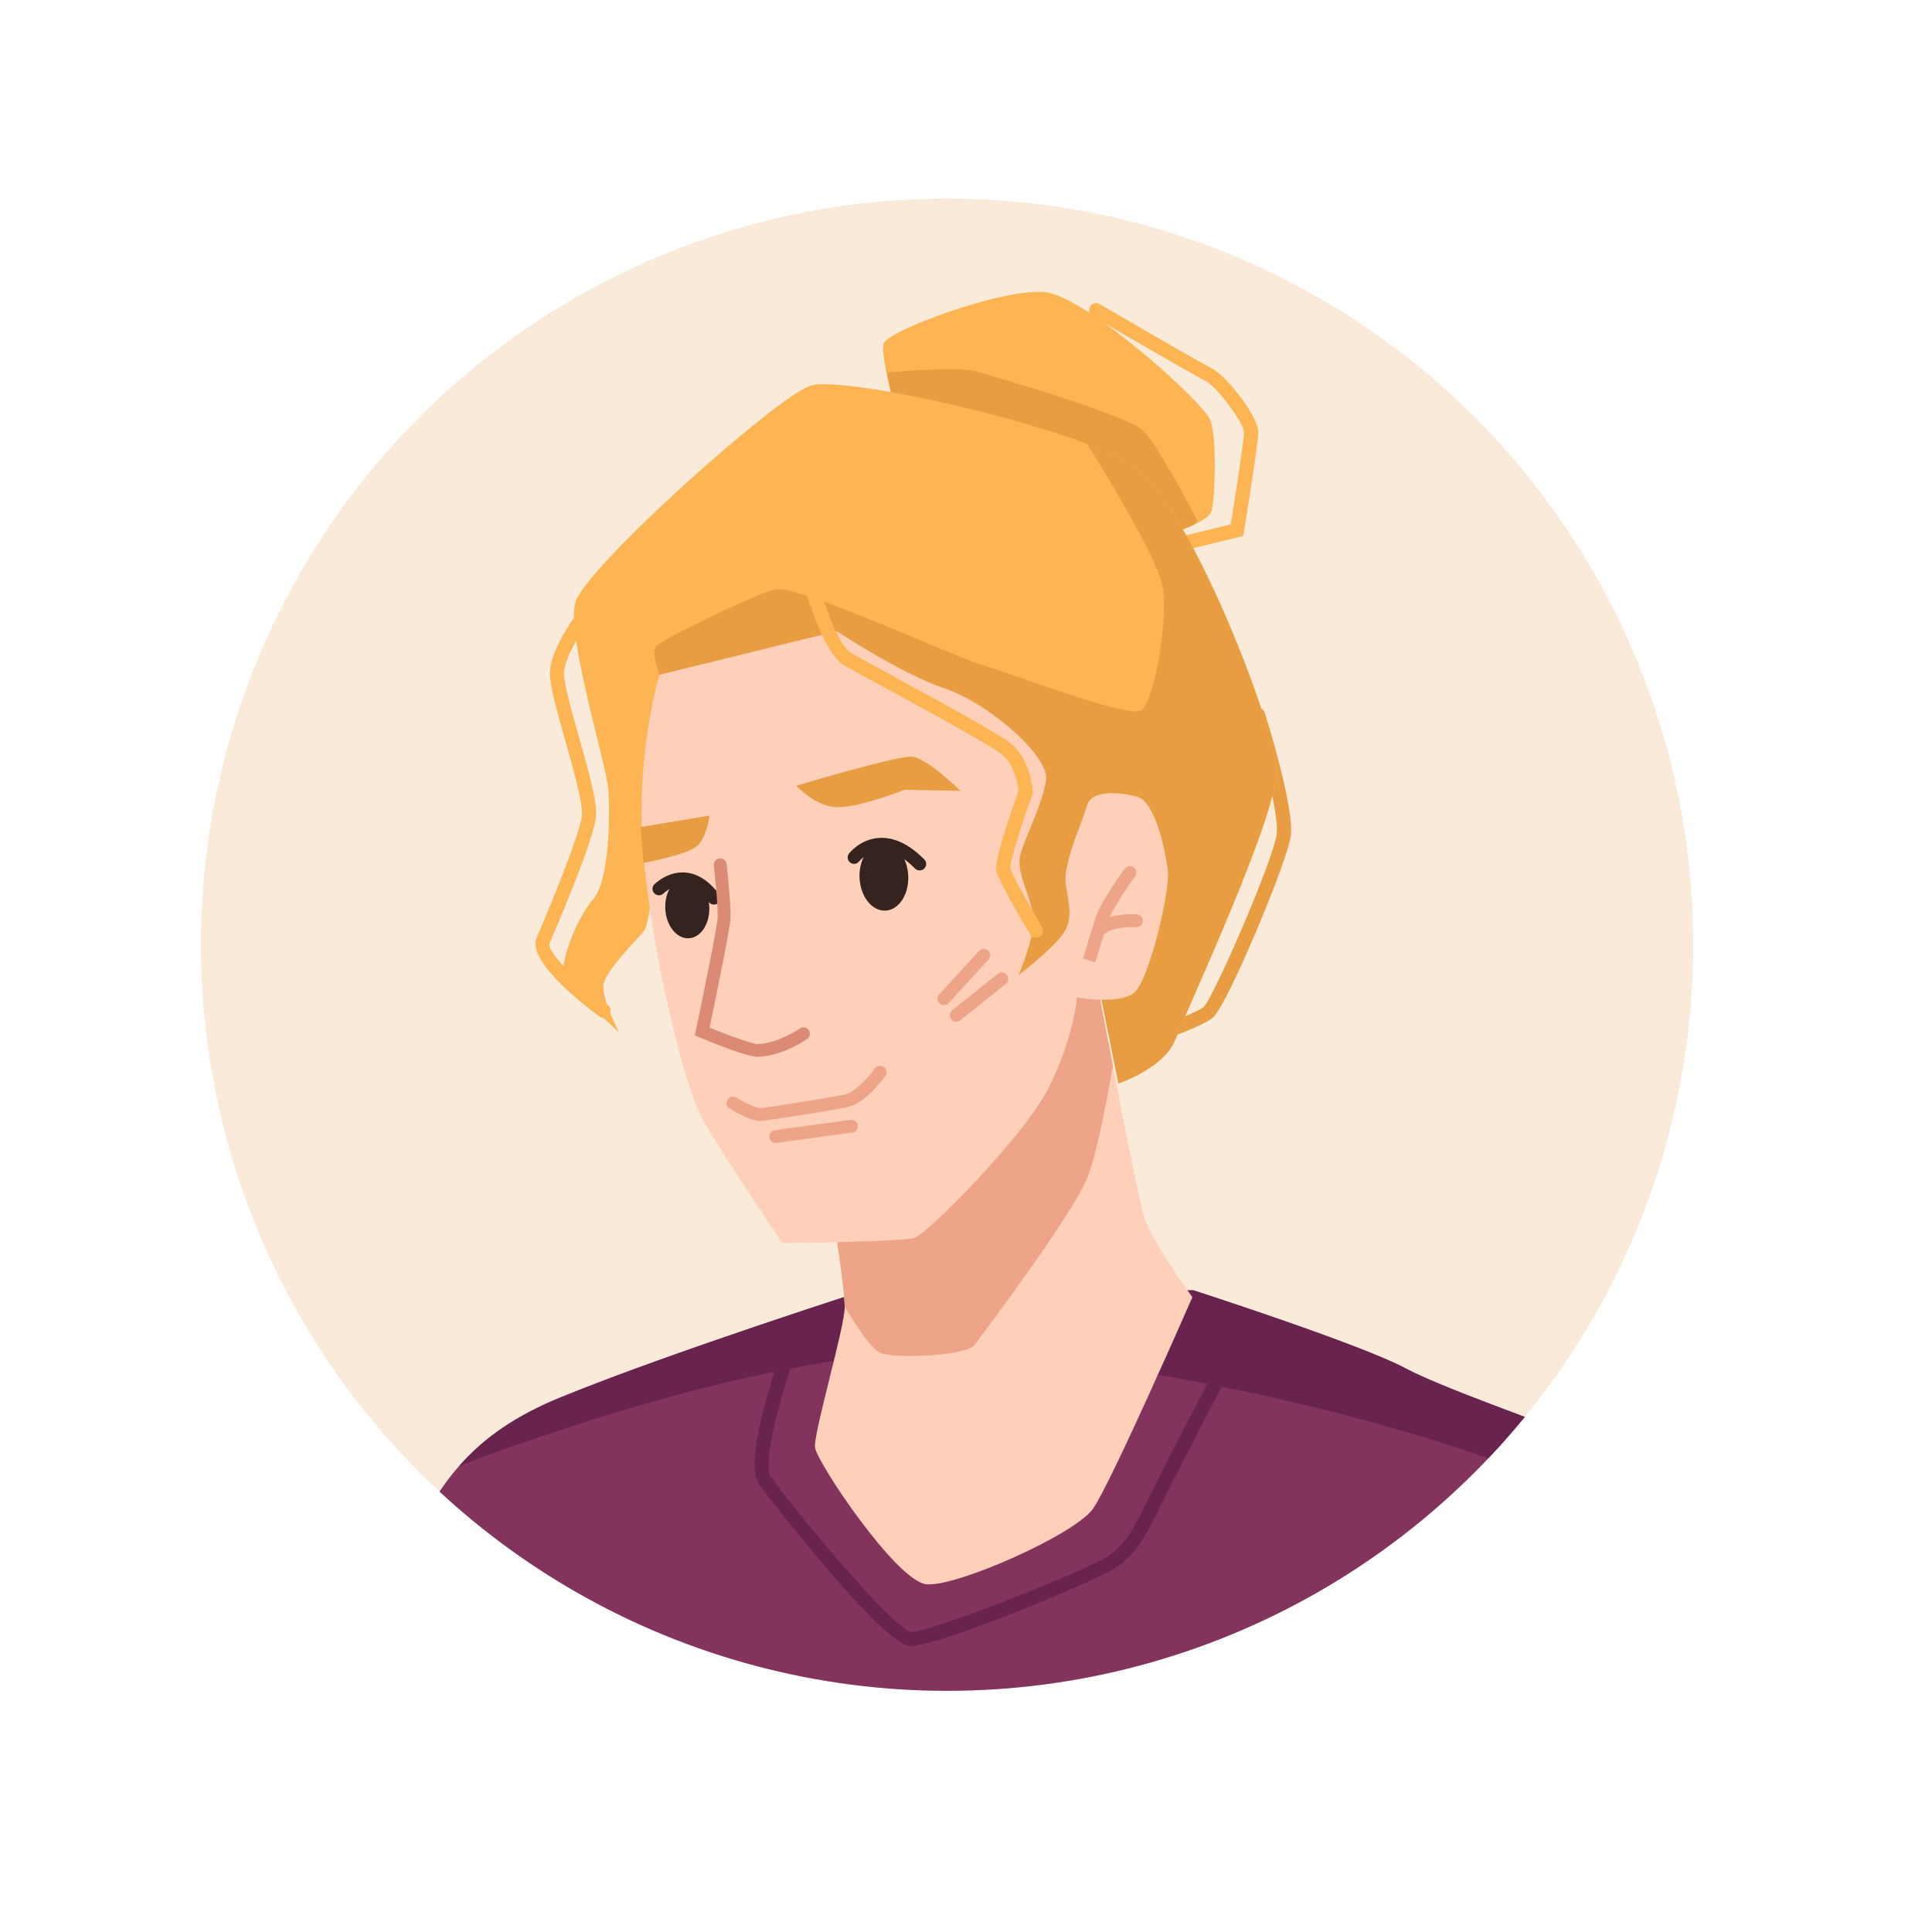 <?xml version="1.0" encoding="UTF-8"?>
<svg id="Layer_2" data-name="Layer 2" xmlns="http://www.w3.org/2000/svg" xmlns:xlink="http://www.w3.org/1999/xlink" viewBox="0 0 292 292">
  <defs>
    <style>
      .cls-1 {
        fill: #68234e;
      }

      .cls-2 {
        fill: #82345d;
      }

      .cls-3 {
        fill: #f9ead9;
      }

      .cls-4 {
        fill: #fff;
        filter: url(#drop-shadow-1);
      }

      .cls-5 {
        fill: #fcb552;
      }

      .cls-6 {
        fill: #eea489;
      }

      .cls-7 {
        fill: #e89d43;
      }

      .cls-8 {
        clip-path: url(#clippath);
      }

      .cls-9 {
        fill: #fed0b9;
      }

      .cls-10 {
        fill: #35231f;
      }

      .cls-11 {
        fill: #db8a75;
      }
    </style>
    <filter id="drop-shadow-1" filterUnits="userSpaceOnUse">
      <feOffset dx="3" dy="3"/>
      <feGaussianBlur result="blur" stdDeviation="5"/>
      <feFlood flood-color="#000" flood-opacity=".42"/>
      <feComposite in2="blur" operator="in"/>
      <feComposite in="SourceGraphic"/>
    </filter>
    <clipPath id="clippath">
      <circle class="cls-3" cx="143.14" cy="142.78" r="112.77"/>
    </clipPath>
  </defs>
  <g id="diverse_portrait_people_icons" data-name="diverse portrait people icons">
    <g>
      <circle class="cls-4" cx="143.29" cy="142.83" r="130.7"/>
      <g>
        <circle class="cls-3" cx="143.14" cy="142.78" r="112.77"/>
        <g class="cls-8">
          <g>
            <g>
              <path class="cls-2" d="m239.52,217.64c-2.02,1.69-4.34,3.61-6.95,5.65-20.24,15.95-56.96,40.38-90.49,38.96-30.49-1.3-62.43-13.23-82.49-22.21,2.73-7.8,5.64-13.77,9.82-18.49,3.79-4.31,8.61-7.61,15.26-10.33,16.95-6.93,47.04-16.52,47.04-16.52l48.67.32s25.27,8.16,31.98,11.76c5.52,2.94,19.71,7.84,27.16,10.86Z"/>
              <path class="cls-2" d="m121.1,203.35s-6.02,17.87-5.52,20.37c.51,2.5,11.59,16.14,15.55,18.98s13.81,1.37,19.21,1.06,20.69-10.95,21.84-13,13.24-28.18,13.24-28.18l-64.33.76Z"/>
              <path class="cls-1" d="m239.52,217.64c-2.02,1.69-4.34,3.61-6.95,5.65-13.82-5.59-31.74-10.52-49.03-13.93-.39-.07-.78-.15-1.16-.23-15.32-2.96-30.06-4.73-40.9-4.7-6.65,0-14.04.92-21.5,2.31-.57.11-1.14.22-1.71.33-22.01,4.34-44.12,12.65-48.85,14.48,3.79-4.31,8.61-7.61,15.26-10.33,16.95-6.93,47.04-16.52,47.04-16.52l48.67.32s25.27,8.16,31.98,11.76c5.52,2.94,19.71,7.84,27.16,10.86Z"/>
              <path class="cls-1" d="m137.64,248.76c-.07,0-.13,0-.18,0-4.41-.37-22.58-24.17-22.75-24.41-2.35-3.35,2.35-17.17,3.32-19.91l2.01.71c-2.6,7.39-4.72,16.36-3.58,17.98,3.46,4.93,18.52,23.09,21.19,23.51,2.81.24,27.7-9.75,30.09-11.62,2.17-1.69,3.03-2.75,5.83-8.52,2.78-5.71,11.71-22.76,11.8-22.93l1.89.99c-.09.17-9.01,17.19-11.78,22.87-2.77,5.69-3.85,7.25-6.44,9.27-2.42,1.89-27.06,12.07-31.41,12.07Z"/>
            </g>
            <g>
              <path class="cls-9" d="m180.22,196.04s-12.27,28.06-15.02,31.98c-2.75,3.92-20.59,11.82-25.14,11.43-4.55-.39-16.63-18.49-16.88-20.68-.25-2.19,4.53-18.28,4.49-21.26-.05-2.98-1.91-14.94-1.91-14.94l37.1-33.63,3.34,1.75s.86,4.6,1.99,10.41c1.72,8.87,4.03,20.55,4.71,22.79,1.12,3.69,7.32,12.16,7.32,12.16Z"/>
              <path class="cls-6" d="m164.28,178.14c-2.39,5.72-15.64,23.34-16.97,25.1-1.32,1.76-12.45,2.14-14.32,1.21-1.87-.94-5.31-6.96-5.31-6.96-.05-2.98-1.91-14.94-1.91-14.94l37.1-33.63,3.34,1.75s.86,4.6,1.99,10.41c-1.08,6.21-2.59,13.9-3.92,17.05Z"/>
            </g>
            <g>
              <path class="cls-7" d="m173.12,158.06c-.45,0-.86-.28-1.01-.73-.19-.56.11-1.16.67-1.35,3.02-1.01,7.95-2.86,9.14-3.79,1.43-1.32,10.36-21.74,11.03-26.05.48-3.1-2.63-13.91-3.86-17.81-.18-.56.13-1.16.7-1.34.56-.18,1.16.13,1.34.7.47,1.49,4.58,14.63,3.94,18.78-.63,4.07-9.67,25.72-11.83,27.4-1.86,1.45-8.97,3.86-9.78,4.13-.11.04-.23.06-.34.06Z"/>
              <path class="cls-5" d="m176.97,83.63c-.48,0-.92-.33-1.04-.82-.14-.57.21-1.15.79-1.29l9.29-2.26c.64-3.99,1.99-12.57,2.01-13.95.02-1.26-4.01-6.83-5.89-7.77-2.06-1.03-16.39-9.39-17-9.74-.51-.3-.68-.95-.38-1.46.3-.51.95-.68,1.46-.38.15.09,14.88,8.68,16.88,9.68,2.35,1.17,7.12,7.37,7.08,9.72-.04,1.88-1.94,13.61-2.15,14.95l-.11.7-10.66,2.59c-.08.02-.17.03-.25.03Zm9.98-3.49h0,0Z"/>
              <path class="cls-5" d="m183.12,77.23c-.19.69-1.24,1.4-2.55,2.01-2.46,1.19-5.78,2.1-5.78,2.1l-39.17-18.23s-.36-1.29-.8-3.01c-.71-2.87-1.6-6.92-1.27-8.16.54-1.98,18.44-8.57,24.57-7.76,6.15.8,23.91,16.64,24.86,19.45.94,2.79.66,11.63.13,13.6Z"/>
              <path class="cls-7" d="m181,78.77l-.42.46c-2.46,1.19-5.78,2.1-5.78,2.1l-39.17-18.23s-.36-1.29-.8-3.01l-.76-3.78s10.45-.99,13.21-.24c2.77.75,23.2,6.7,25.54,9.04,2.34,2.33,8.18,13.65,8.18,13.65Z"/>
              <path class="cls-5" d="m177.6,157.16c-1.58,4.23-8.56,6.59-8.56,6.59l-3.08-15.26-11.59,3.64-11.86-5.04-43.29-18.37s-.8,10.81-2.02,12.17c-1.21,1.36-5.88,6.05-6.01,8.12-.15,2.08,2.35,7,2.35,7,0,0-5.76-5.37-7.81-7.2-2.04-1.83,1.5-10.19,3.93-12.93,2.43-2.74,2.53-12.46,2.3-16.34-.23-3.88-6.39-23.36-5-28.49,1.39-5.14,30.49-31.19,35.58-32.78,4.11-1.28,28.3,3.7,41.78,8.84,3.24,1.23,5.86,2.47,7.44,3.64,8.12,6.01,20.9,38.73,21.16,45.59.25,6.86-13.73,36.57-15.29,40.82Z"/>
              <path class="cls-7" d="m177.6,157.16c-1.58,4.23-8.56,6.59-8.56,6.59l-3.08-15.26-11.59,3.64-11.86-5.04-42.84-45.1s-1.26-3.18-.54-4.24c.71-1.08,14.85-7.87,18.04-8.69,3.19-.83,27.7,10.47,31.26,11.43,3.55.96,21.99,8.07,23.99,6.92,2.02-1.16,4.15-13.73,3.34-18.61-.77-4.69-10.71-20.52-11.45-21.69,3.24,1.23,5.86,2.47,7.44,3.64,8.12,6.01,20.9,38.73,21.16,45.59.25,6.86-13.73,36.57-15.29,40.82Z"/>
              <path class="cls-9" d="m99.66,101.99s-3.07,10.05-2.67,23.17c.41,13.12,5.85,38.19,9.3,44.22,3.46,6.02,11.95,18.5,11.95,18.5,0,0,18.14-.18,20.01-.8,1.87-.63,16.58-15.3,20.3-22.78,3.72-7.47,4.23-13.55,4.23-13.55,0,0,6.46,1.18,8.69-.76,2.22-1.94,5.46-15.48,5.03-18.57-.44-3.09-1.89-10.26-4.65-11.01s-6.93-1.03-7.57,1.34c-.64,2.37-3.65,8.77-3.21,11.85.44,3.09,1.28,5.44-.65,7.88-1.93,2.44-6.47,5.88-6.47,5.88,0,0,2.29-5.32,2.25-8.3-.04-2.98-2.74-7.1-1.99-9.87.75-2.77,3.32-7.58,3.89-11.24.57-3.66-8.71-11.69-15.32-13.9-6.61-2.21-16.32-8.66-16.32-8.66l-26.81,6.6Z"/>
              <path class="cls-7" d="m120.35,118.76s3.11,3.39,6.54,3.25c3.43-.13,9.83-2.64,9.83-2.64l8.44.16s-5.02-4.96-7.3-5.16c-2.28-.19-17.51,4.38-17.51,4.38Z"/>
              <path class="cls-6" d="m114.85,169.43c-1.32,0-3.81-1.42-4.56-1.87-.46-.27-.61-.87-.34-1.33.27-.46.87-.61,1.33-.34,1.46.87,3.12,1.61,3.55,1.59,1.15-.05,12.31-1.86,13.12-2.12,1.61-.54,3.63-2.98,4.27-3.87.31-.44.92-.54,1.36-.23.44.31.54.92.23,1.36-.27.38-2.73,3.75-5.23,4.58-1.07.36-12.51,2.17-13.64,2.22-.03,0-.05,0-.08,0Z"/>
              <path class="cls-6" d="m165.55,145.44l-1.86-.55s1.17-3.94,1.89-6.19c.75-2.37,4.25-7.19,4.4-7.39.32-.43.92-.53,1.36-.21.43.32.53.92.21,1.36-.96,1.32-3.57,5.12-4.12,6.84-.71,2.24-1.88,6.15-1.88,6.15Z"/>
              <path class="cls-6" d="m166.05,141.65c-.22,0-.45-.08-.63-.23-.41-.35-.45-.96-.11-1.37,1.81-2.12,6.04-1.9,6.52-1.86.54.04.94.5.9,1.03s-.5.94-1.03.91c-.96-.06-3.91.02-4.91,1.19-.19.22-.46.34-.74.34Z"/>
              <path class="cls-6" d="m117.24,172.75c-.48,0-.9-.35-.96-.84-.07-.53.3-1.02.83-1.09l11.45-1.57c.53-.07,1.02.3,1.09.83.07.53-.3,1.02-.83,1.09l-11.45,1.57s-.09,0-.13,0Z"/>
              <path class="cls-10" d="m137.27,132.35c.13,2.82-1.41,5.19-3.45,5.28-2.03.09-3.78-2.12-3.91-4.94-.13-2.82,1.41-5.19,3.45-5.28,2.03-.09,3.78,2.12,3.91,4.94Z"/>
              <path class="cls-10" d="m138.99,131.56c-.25,0-.5-.1-.69-.29-1.85-1.87-3.62-2.78-5.29-2.69-1.95.11-3.15,1.6-3.16,1.61-.33.42-.94.5-1.36.17-.42-.33-.5-.93-.17-1.36.07-.09,1.72-2.19,4.56-2.36,2.26-.14,4.55.96,6.82,3.26.38.38.37,1,0,1.37-.19.19-.44.28-.68.28Z"/>
              <path class="cls-10" d="m107.2,137.04c.12,2.55-1.28,4.69-3.11,4.77-1.84.08-3.42-1.92-3.54-4.47-.12-2.55,1.28-4.69,3.11-4.77,1.84-.08,3.42,1.92,3.54,4.47Z"/>
              <path class="cls-10" d="m107.91,136.72c-.29,0-.59-.13-.78-.39-1.19-1.58-2.45-2.42-3.74-2.51-1.75-.12-3.1,1.2-3.11,1.21-.38.38-.99.38-1.37,0-.38-.38-.39-.99-.01-1.37.08-.08,1.95-1.96,4.6-1.79,1.89.12,3.63,1.23,5.18,3.29.32.43.24,1.04-.19,1.36-.17.13-.38.2-.58.2Z"/>
              <path class="cls-7" d="m107.26,123.27s-.46,3.27-1.88,4.58c-1.42,1.31-8.12,2.57-8.12,2.57l-.44-5.42,10.43-1.73Z"/>
              <path class="cls-6" d="m142.67,151.92c-.23,0-.47-.08-.66-.26-.4-.36-.42-.98-.06-1.37l6.02-6.57c.36-.4.98-.42,1.37-.06.4.36.42.98.06,1.37l-6.02,6.57c-.19.21-.45.32-.72.32Z"/>
              <path class="cls-6" d="m144.54,154.41c-.29,0-.57-.12-.76-.36-.34-.42-.27-1.03.15-1.37l6.86-5.49c.42-.34,1.03-.27,1.37.15.34.42.27,1.03-.15,1.37l-6.86,5.49c-.18.14-.39.21-.61.21Z"/>
              <path class="cls-11" d="m114.58,159.74c-1.68,0-7.16-2.24-8.83-2.94l-.74-.31.17-.79c1.29-6.12,3.23-15.72,3.29-17.04.08-1.79-.58-7.79-.58-7.85-.06-.53.33-1.01.86-1.07.53-.06,1.01.33,1.07.86.03.25.68,6.22.59,8.16-.08,1.72-2.46,13.18-3.17,16.56,3.11,1.27,6.62,2.51,7.32,2.48,3.18-.16,6.29-2.33,6.32-2.36.44-.31,1.04-.2,1.35.23.31.44.21,1.04-.23,1.35-.14.1-3.6,2.52-7.35,2.71-.03,0-.05,0-.08,0Z"/>
              <path class="cls-5" d="m91.22,153.83c-.22,0-.44-.07-.64-.21-3.32-2.47-10.9-8.57-9.47-11.9,2.91-6.77,6.45-15.64,6.83-18.36.24-1.71-1.28-7.12-2.51-11.46-1.26-4.48-2.35-8.34-2.32-10.21.08-3.96,4.7-9.82,5.23-10.48.37-.46,1.04-.53,1.5-.16.46.37.53,1.04.16,1.5-1.3,1.63-4.7,6.44-4.76,9.18-.03,1.55,1.12,5.64,2.24,9.59,1.48,5.24,2.87,10.18,2.57,12.34-.52,3.68-5.48,15.4-6.98,18.9-.48,1.12,3.7,5.57,8.78,9.34.47.35.57,1.02.22,1.49-.21.28-.53.43-.86.43Z"/>
              <path class="cls-5" d="m156.59,141.71c-.36,0-.72-.19-.92-.52-.79-1.33-4.76-8.02-5.08-9.6-.31-1.51,1.93-8.09,3.35-12.02-.08-.82-.51-4.05-2.65-5.66-1.99-1.49-11.59-6.73-17.95-10.19-2.73-1.49-4.89-2.66-5.79-3.18-3.24-1.88-6-11.74-6.52-13.69-.15-.57.19-1.16.76-1.31.57-.15,1.16.19,1.31.76,1.12,4.2,3.6,11.28,5.52,12.39.88.51,3.02,1.68,5.74,3.16,6.8,3.7,16.1,8.77,18.21,10.36,3.27,2.46,3.51,7.27,3.51,7.47v.21s-.06.2-.06.2c-1.67,4.61-3.42,10.17-3.34,11.12.16.78,2.57,5.15,4.81,8.89.3.51.14,1.16-.37,1.46-.17.1-.36.15-.55.15Z"/>
            </g>
          </g>
        </g>
      </g>
    </g>
  </g>
</svg>